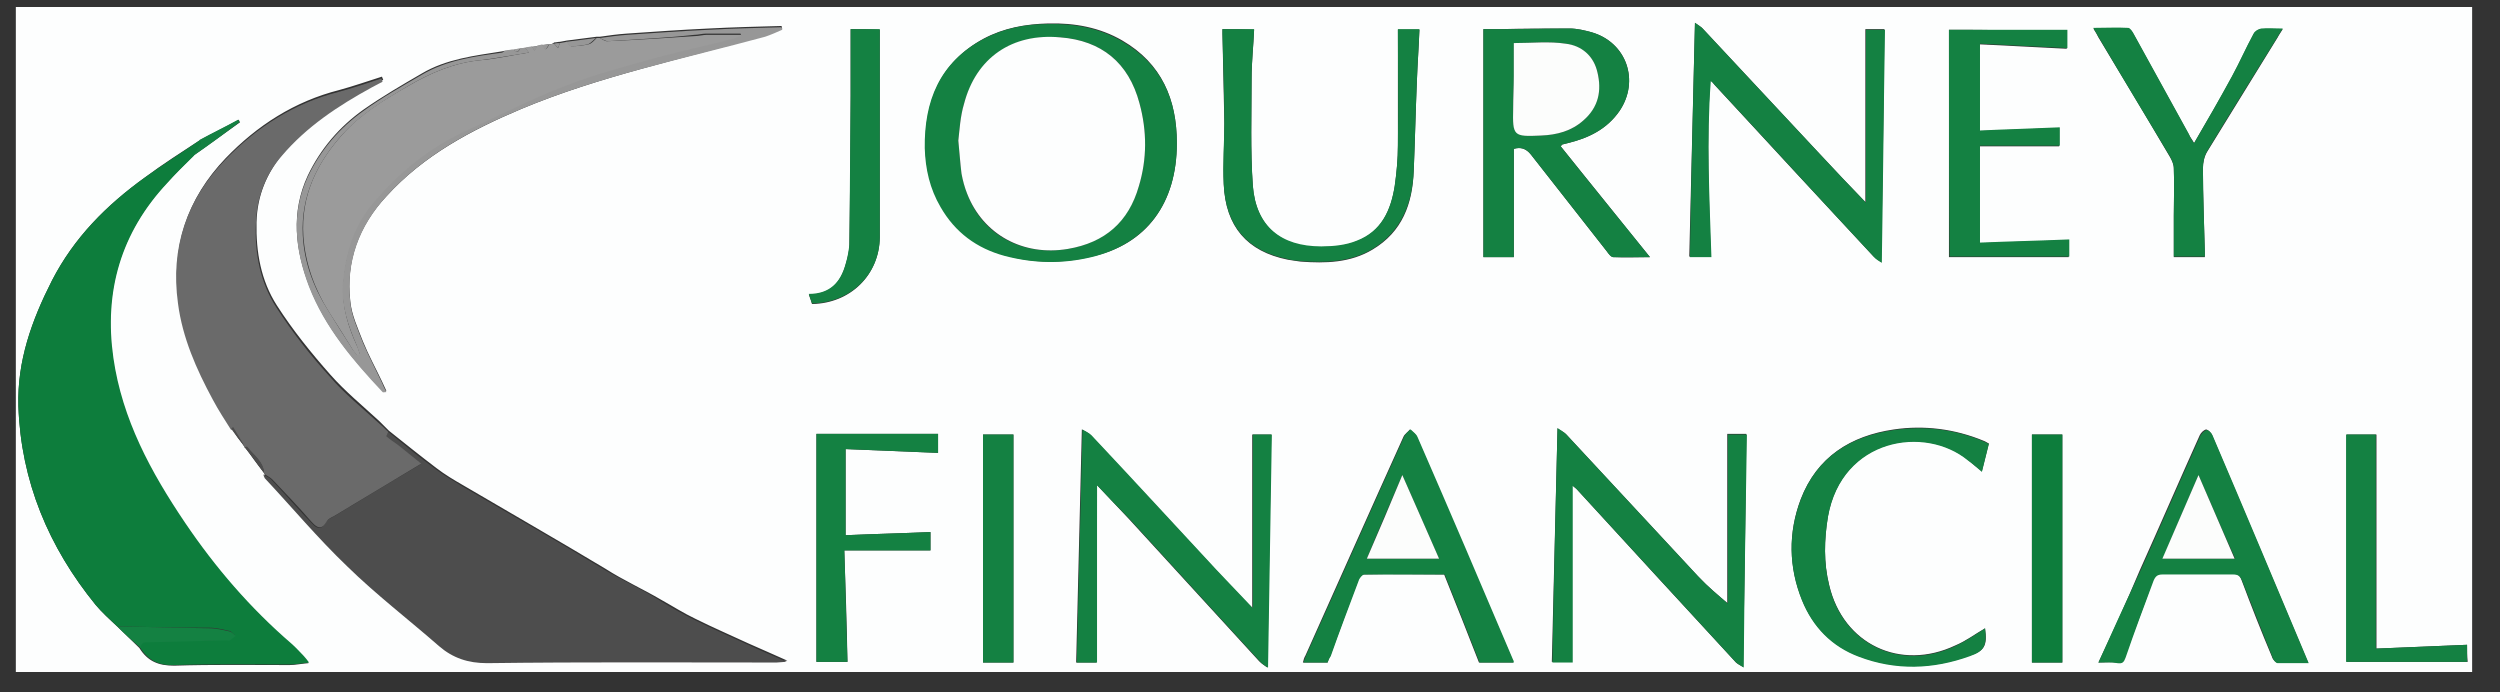 <?xml version="1.0" encoding="utf-8"?>
<!-- Generator: Adobe Illustrator 22.0.1, SVG Export Plug-In . SVG Version: 6.00 Build 0)  -->
<svg version="1.1" id="Layer_1" xmlns="http://www.w3.org/2000/svg" xmlns:xlink="http://www.w3.org/1999/xlink" x="0px" y="0px"
	 viewBox="0 0 394.7 109.3" style="enable-background:new 0 0 394.7 109.3;" xml:space="preserve">
<rect x="0" y="0" width="394.7" height="109.3" fill="#333333" stroke="none"/>
<style type="text/css">
	.st0{fill:#FDFEFE;}
	.st1{fill:#0D7D3C;}
	.st2{fill:#4D4D4D;}
	.st3{fill:#6A6A6A;}
	.st4{fill:#9B9B9B;}
	.st5{fill:#148142;}
	.st6{fill:#979797;}
	.st7{fill:#FCFDFC;}
</style>
<g>
	<g>
		<path class="st0" d="M2.5,106.1c0-35,0-70,0-105c129.3,0,258.5,0,387.8,0c0,35,0,70,0,105C261.1,106.1,131.8,106.1,2.5,106.1z
			 M38.6,70.5L38.6,70.5c1,1.4,2,2.8,3.1,4.2l0,0c0.1,0.2,0.1,0.5,0.2,0.6c4.3,4.7,8.4,9.5,13,13.9c4.6,4.4,9.6,8.4,14.5,12.6
			c2.2,1.9,4.5,2.7,7.6,2.7c15.2-0.2,30.4-0.1,45.7-0.1c0.5,0,0.9,0,1.6-0.1c-2.2-1-4.1-1.8-6.1-2.7c-2.8-1.3-5.6-2.5-8.4-3.9
			c-1.9-0.9-3.6-2-5.4-3c-2.9-1.7-6-3.1-8.8-4.9c-7.5-4.5-15-8.8-22.5-13.2c-1.4-0.8-2.9-1.7-4.2-2.7c-2.5-1.9-5-3.9-7.5-5.9
			c-0.5-0.5-1-1-1.5-1.5c-2.6-2.4-5.4-4.7-7.7-7.3c-3.1-3.5-6-7.1-8.5-11c-2.5-3.9-3.3-8.4-3.2-13.1c0.1-4.2,1.6-7.7,4.1-10.8
			c3.9-4.6,8.9-7.9,14.2-10.8c0.6-0.3,1.1-0.6,1.7-0.9c-0.1-0.2-0.1-0.3-0.2-0.5c-2.2,0.7-4.5,1.5-6.7,2.1c-7.1,1.8-13,5.6-18,10.8
			c-6,6.3-8.6,13.9-7.4,22.6c0.8,5.4,2.9,10.4,5.5,15.2c0.9,1.6,1.9,3.2,2.9,4.8C37.2,68.7,37.9,69.6,38.6,70.5z M79.3,8.1
			c-4.4,0.7-8.8,1.2-12.7,3.5c-3.1,1.8-6.2,3.6-9.2,5.7c-3.8,2.7-6.8,6.2-8.8,10.4c-2.7,5.8-2,11.7,0.2,17.4
			c2.5,6.5,6.9,11.7,11.6,16.6c0.1,0.1,0.2,0,0.6,0c-0.3-0.6-0.5-1.1-0.7-1.5c-1-2.1-2.1-4.1-3-6.3c-0.8-2.1-1.8-4.2-2-6.4
			C54.6,41.3,56.6,35.7,61,31c5.9-6.5,13.5-10.5,21.3-13.8c12.4-5.2,25.6-7.9,38.5-11.6c0.9-0.3,1.8-0.7,2.7-1.1
			c0-0.1-0.1-0.2-0.1-0.4c-3.8,0.1-7.6,0.2-11.5,0.4c-4.3,0.2-8.6,0.5-12.9,0.8c-1.5,0.1-2.9,0.3-4.3,0.5c-0.2,0-0.4,0-0.5,0
			c-1.6,0.2-3.1,0.4-4.7,0.6c-0.4,0.1-0.7,0.1-1.1,0.2c-0.3,0-0.6,0.1-0.9,0.1C87.3,6.9,87,7,86.7,7c-0.4,0-0.7,0.1-1.1,0.1
			c-0.3,0.1-0.6,0.1-0.8,0.2c-0.3,0-0.5,0.1-0.8,0.1c-0.4,0.1-0.8,0.1-1.1,0.2c-0.3,0-0.5,0.1-0.8,0.1c-0.4,0.1-0.7,0.1-1.1,0.2
			c-0.3,0-0.5,0.1-0.8,0.1C79.9,8,79.6,8,79.3,8.1z M22,102.3c1.3,2.1,3,2.8,5.5,2.8c6.1-0.2,12.2-0.1,18.2-0.1c0.9,0,1.8-0.2,3-0.3
			c-0.4-0.5-0.7-0.8-0.9-1.1c-0.6-0.7-1.2-1.3-1.9-1.9c-6.4-5.6-12-12-16.8-19.1c-5.4-8-9.9-16.3-11.3-26C16.3,46,19,36.7,26.3,28.9
			c1.4-1.5,2.8-2.9,4.2-4.3c2.5-1.8,4.9-3.5,7.4-5.3c-0.1-0.1-0.1-0.2-0.2-0.4c-2,1.1-4.1,2.1-6.1,3.2c-2.9,1.9-5.9,3.8-8.7,5.9
			c-6.1,4.4-11.2,9.5-14.7,16.3C5,50.6,2.7,57,2.9,64.1C3.3,76,7.7,86.4,15.1,95.5c1,1.2,2.2,2.3,3.4,3.4
			C19.6,100,20.8,101.1,22,102.3z M185.8,22.6c0-6.9-2.4-12.6-8.6-16.2c-3.6-2.1-7.6-2.8-11.7-2.7c-3.6,0.1-7,0.7-10.2,2.4
			c-6.8,3.7-9.3,9.8-9.2,17.2c0.1,3.3,0.8,6.4,2.5,9.3c2.3,3.9,5.7,6.5,10.1,7.7c4.5,1.3,9.1,1.3,13.7,0.2
			C181,38.6,185.8,32.1,185.8,22.6z M239,40.6c0-5.8,0-11.4,0-17.1c1-0.3,1.9-0.1,2.7,0.9c4,5.1,8,10.2,12,15.3
			c0.3,0.4,0.7,0.9,1,0.9c1.9,0.1,3.9,0,5.8,0c-4.8-5.9-9.4-11.7-14.1-17.5c0.2-0.2,0.2-0.3,0.3-0.3c0.3-0.1,0.5-0.1,0.8-0.2
			c3.3-0.8,6.2-2.2,8.2-5.1c3.2-4.8,1.1-10.8-4.4-12.4c-1.1-0.3-2.3-0.6-3.5-0.6c-3.6,0-7.3,0-10.9,0.1c-0.9,0-1.9,0-2.7,0
			c0,12,0,24,0,36C235.8,40.6,237.5,40.6,239,40.6z M267.6,3.6c-0.3,12.5-0.6,24.7-0.9,36.9c1,0,2.2,0,3.4,0
			c-0.3-9.3-0.7-18.5-0.1-27.8c0.4,0.2,0.5,0.5,0.7,0.7c8.4,9.1,16.7,18.1,25.1,27.1c0.3,0.3,0.8,0.6,1.2,0.9
			c0.2-12.5,0.4-24.7,0.5-36.8c-0.9,0-2.1,0-3,0c0,9.1,0,18.2,0,27.3c-2.5-2.6-4.9-5.1-7.3-7.7c-6.1-6.5-12.2-13.1-18.3-19.6
			C268.7,4.3,268.1,4,267.6,3.6z M173.2,76.6c1.8,1.9,3.4,3.6,5,5.3c6.9,7.5,13.7,15,20.6,22.5c0.4,0.4,0.9,0.7,1.3,1
			c0.2-12.5,0.4-24.7,0.6-36.8c-0.9,0-2,0-3,0c0,9,0,18.1,0,27.4c-2-2.1-4-4.1-5.8-6.1c-6.6-7.1-13.1-14.1-19.7-21.2
			c-0.4-0.4-1-0.7-1.4-0.9c-0.3,12.5-0.6,24.6-0.9,36.8c1,0,2.1,0,3.2,0C173.2,95.3,173.2,86.1,173.2,76.6z M245.9,67.6
			c-0.3,12.6-0.6,24.8-0.9,36.9c1,0,2.1,0,3.2,0c0-9.3,0-18.5,0-27.9c0.3,0.3,0.5,0.4,0.7,0.6c8.3,9.1,16.7,18.2,25,27.2
			c0.3,0.4,0.8,0.6,1.3,0.9c0.2-12.5,0.4-24.7,0.5-36.8c-0.9,0-2,0-3,0c0,9.1,0,18.2,0,26.7c-1.4-1.2-3.1-2.6-4.6-4.2
			c-7-7.5-13.9-15-20.9-22.5C246.9,68.2,246.3,68,245.9,67.6z M193,4.6c0,0.3,0,0.5,0,0.8c0.1,4.7,0.2,9.4,0.3,14.1
			c0,3.2-0.2,6.4-0.1,9.6c0.3,6.7,3.7,10.6,10.1,11.9c0.7,0.1,1.4,0.2,2,0.3c4,0.3,7.9,0.2,11.4-1.9c4.7-2.8,6.3-7.2,6.5-12.4
			c0.2-4.7,0.3-9.5,0.5-14.2c0.1-2.7,0.3-5.4,0.4-8.1c-1.3,0-2.4,0-3.4,0c0,6.1,0,12.2,0,18.3c0,2.1-0.2,4.3-0.5,6.4
			c-0.6,3.8-2.1,7.2-6,8.7c-1.7,0.7-3.7,0.9-5.6,0.9c-6.3,0.1-10.3-3.2-10.8-9.6c-0.4-5.6-0.2-11.3-0.2-17c0-2.6,0.3-5.2,0.4-7.7
			C196.4,4.6,194.8,4.6,193,4.6z M331.3,104.6c1.1,0,2-0.1,2.9,0c0.8,0.1,1.1-0.2,1.3-0.9c1.4-4,3-8,4.4-12.1c0.3-0.7,0.6-1,1.4-1
			c3.7,0,7.5,0,11.2,0c0.8,0,1.1,0.2,1.4,1c1.5,4,3.1,8.1,4.8,12.1c0.1,0.4,0.5,0.8,0.8,0.9c1.6,0.1,3.3,0,4.9,0
			c-5.1-12.1-10.1-24-15.2-36c-0.1-0.3-0.7-0.8-0.9-0.8c-0.4,0.1-0.8,0.5-1,0.9c-3.2,7.1-6.3,14.3-9.5,21.4
			C335.8,94.9,333.6,99.7,331.3,104.6z M209.6,104.6c0.1-0.3,0.2-0.6,0.4-1c1.5-4,2.9-8,4.4-11.9c0.1-0.4,0.6-1,0.9-1
			c4.2-0.1,8.5,0,12.7,0c1.9,4.7,3.7,9.3,5.5,13.9c1.8,0,3.6,0,5.4,0c0-0.2-0.1-0.3-0.1-0.4c-5-11.7-10.1-23.5-15.1-35.2
			c-0.2-0.5-0.7-0.8-1.1-1.2c-0.3,0.4-0.8,0.7-1,1.1c-5.2,11.5-10.3,23-15.5,34.6c-0.2,0.3-0.3,0.7-0.4,1.1
			C207.1,104.6,208.3,104.6,209.6,104.6z M307.7,4.7c0,11.9,0,23.9,0,35.9c6.3,0,12.6,0,18.9,0c0-1,0-2,0-2.7
			c-4.7,0.2-9.4,0.3-14.1,0.5c0-5.3,0-10.4,0-15.3c4.3,0,8.5,0,12.6,0c0-0.9,0-1.9,0-2.9c-4.3,0.2-8.4,0.3-12.6,0.5
			c0-4.6,0-9,0-13.7c4.7,0.2,9.3,0.5,13.8,0.7c0-1.1,0-2.1,0-2.9c-3.2,0-6.3,0-9.4,0C313.9,4.7,310.8,4.7,307.7,4.7z M313.4,99.2
			c-1.6,0.9-3,2-4.7,2.7c-8.7,4.1-17.7-0.2-19.9-9.5c-0.9-3.6-0.8-7.2-0.2-10.9c2.2-12.4,15.3-14.5,22.1-8.9
			c0.7,0.6,1.4,1.2,2.2,1.8c0.4-1.5,0.7-2.9,1.1-4.4c-0.3-0.1-0.5-0.3-0.8-0.4c-4.6-1.9-9.4-2.5-14.2-1.8c-6.8,1-12.1,4.3-14.7,11
			c-2,5.3-1.9,10.7,0.2,15.9c1.7,4.2,4.7,7.3,9,8.9c5.8,2.2,11.7,2,17.5-0.1C313.3,102.8,313.8,101.9,313.4,99.2z M346.4,22.6
			c-0.3-0.6-0.6-0.9-0.8-1.3c-2.9-5.3-5.8-10.5-8.7-15.8c-0.2-0.4-0.6-1-0.9-1c-1.8-0.1-3.6,0-5.5,0c0.4,0.6,0.6,1,0.8,1.4
			c3.8,6.3,7.6,12.6,11.3,18.9c0.3,0.5,0.6,1.2,0.6,1.8c0.1,2.5,0,5,0,7.5c0,2.2,0,4.3,0,6.5c1.5,0,3.2,0,4.9,0c0-0.3,0-0.5,0-0.7
			c-0.1-4.4-0.3-8.8-0.3-13.3c0-0.9,0.2-1.9,0.7-2.7c3.7-6,7.4-12,11.1-18c0.2-0.4,0.5-0.8,0.8-1.3c-1.3,0-2.3-0.1-3.4,0
			c-0.4,0-1,0.4-1.2,0.8c-1.2,2.2-2.2,4.5-3.4,6.7C350.5,15.6,348.5,19,346.4,22.6z M133.3,86.9c4.7,0,9.1,0,13.6,0
			c0-0.9,0-1.9,0-2.9c-4.5,0.2-8.9,0.3-13.4,0.5c0-4.6,0-9,0-13.6c4.9,0.2,9.7,0.4,14.6,0.6c0-1,0-2,0-3c-6.5,0-12.9,0-19.2,0
			c0,12.1,0,24,0,36c1.7,0,3.3,0,4.9,0C133.7,98.6,133.5,92.8,133.3,86.9z M389.5,101.8c-4.7,0.2-9.5,0.4-14.3,0.6
			c0-11.4,0-22.6,0-33.8c-1.6,0-3.2,0-4.7,0c0,12,0,24,0,35.9c6.4,0,12.7,0,19.1,0C389.5,103.6,389.5,102.7,389.5,101.8z M134.3,4.6
			c0,3.6,0,7,0,10.5c0,7.9-0.1,15.7-0.2,23.6c0,1-0.3,2.1-0.6,3.1c-0.8,2.9-2.5,4.7-5.8,4.7c0.2,0.6,0.4,1.1,0.5,1.5
			c6.1-0.1,10.6-4.6,10.7-10.5c0-8.6,0-17.3,0-25.9c0-2.3,0-4.6,0-6.9C137.4,4.6,135.8,4.6,134.3,4.6z M155.2,68.6c0,12,0,24,0,36
			c1.6,0,3.3,0,4.8,0c0-12.1,0-24,0-36C158.4,68.6,156.8,68.6,155.2,68.6z M320.8,68.6c0,12,0,24,0,36c1.6,0,3.2,0,4.8,0
			c0-12,0-24,0-36C324,68.6,322.4,68.6,320.8,68.6z"/>
		<path class="st1" d="M18.5,98.9c-1.1-1.1-2.4-2.2-3.4-3.4C7.7,86.4,3.3,76,2.9,64.1C2.7,57,5,50.6,8.2,44.3
			c3.5-6.8,8.6-11.9,14.7-16.3c2.8-2,5.8-3.9,8.7-5.9c0.1,0.2,0.2,0.5,0.2,0.6c-0.4,0.7-0.8,1.3-1.2,1.9c-1.4,1.4-2.9,2.8-4.2,4.3
			c-7.3,7.8-10,17.1-8.5,27.6c1.4,9.7,5.9,18,11.3,26c4.8,7.1,10.3,13.5,16.8,19.1c0.7,0.6,1.3,1.3,1.9,1.9c0.3,0.3,0.5,0.6,0.9,1.1
			c-1.1,0.1-2,0.3-3,0.3c-6.1,0-12.2-0.1-18.2,0.1c-2.5,0.1-4.2-0.7-5.5-2.8c0.1-0.9,0.8-0.9,1.4-0.9c4.1-0.1,8.1-0.2,12.2-0.3
			c0.2,0,0.4,0,0.5,0c0.3-0.2,0.6-0.4,0.9-0.7c-0.3-0.2-0.5-0.6-0.9-0.7c-1-0.2-2-0.5-3.1-0.5C28.2,99.1,23.4,99,18.5,98.9z"/>
		<path class="st2" d="M61.3,68.2c2.5,2,4.9,4,7.5,5.9c1.3,1,2.8,1.8,4.2,2.7c7.5,4.4,15.1,8.7,22.5,13.2c2.9,1.7,6,3.1,8.8,4.9
			c1.8,1.1,3.6,2.1,5.4,3c2.8,1.4,5.6,2.6,8.4,3.9c1.9,0.9,3.9,1.7,6.1,2.7c-0.7,0-1.2,0.1-1.6,0.1c-15.2,0-30.4-0.1-45.7,0.1
			c-3,0-5.4-0.8-7.6-2.7c-4.8-4.2-9.9-8.1-14.5-12.6c-4.6-4.4-8.7-9.3-13-13.9c-0.1-0.2-0.2-0.4-0.2-0.6c0.4,0.3,1,0.5,1.3,0.9
			c2.1,2.2,4.1,4.5,6.2,6.7c0.9,1,1.6,1.3,2.4-0.1c0.2-0.4,0.7-0.6,1.1-0.8c4.5-2.7,9.1-5.5,13.8-8.3c-1.2-0.9-2.4-1.9-3.6-2.9
			c-0.6-0.5-1.3-0.9-1.9-1.4C60.9,68.8,61.2,68.4,61.3,68.2z"/>
		<path class="st3" d="M61.3,68.2c-0.1,0.2-0.3,0.6-0.3,0.7c0.6,0.5,1.2,0.9,1.9,1.4c1.2,1,2.4,1.9,3.6,2.9
			c-4.8,2.9-9.3,5.6-13.8,8.3c-0.4,0.2-0.9,0.4-1.1,0.8c-0.8,1.4-1.5,1.1-2.4,0.1c-2-2.3-4.1-4.5-6.2-6.7c-0.4-0.4-0.9-0.6-1.3-0.9
			c0,0,0,0,0,0c-0.1-1.9-1.7-2.9-2.7-4.2c0,0-0.2,0.1-0.4,0.1c0,0,0-0.1,0-0.1c-0.6-1-1.2-2-1.8-3c-0.1,0.1-0.2,0.2-0.3,0.3
			c-1-1.6-2-3.1-2.9-4.8c-2.6-4.8-4.8-9.8-5.5-15.2c-1.2-8.7,1.3-16.3,7.4-22.6c5-5.2,10.9-9,18-10.8c2.3-0.6,4.5-1.4,6.7-2.1
			c0.1,0.2,0.1,0.3,0.2,0.5c-0.6,0.3-1.1,0.6-1.7,0.9c-5.3,2.9-10.3,6.2-14.2,10.8c-2.6,3-4,6.6-4.1,10.8c-0.2,4.7,0.7,9.2,3.2,13.1
			c2.5,3.9,5.4,7.6,8.5,11c2.3,2.7,5.1,4.9,7.7,7.3C60.3,67.2,60.8,67.7,61.3,68.2z"/>
		<path class="st4" d="M86.7,7c0.3,0,0.5-0.1,0.8-0.1c0.2,0.2,0.4,0.5,0.6,0.7c0.1-0.3,0.2-0.5,0.3-0.8c0.4-0.1,0.7-0.1,1.1-0.2
			c0.2,0.2,0.5,0.7,0.7,0.7c0.9,0,1.8-0.1,2.7-0.3c0.5-0.1,0.9-0.6,1.3-1c0.2,0,0.4,0,0.5,0c0.4,0.2,0.9,0.6,1.3,0.5
			c4.6-0.2,9.2-0.5,13.7-0.8c0.6,0,1.3-0.2,1.9-0.2c1.8,0,3.6,0,5.4,0c0,0.1,0,0.3,0.1,0.4c-0.4,0.1-0.8,0.3-1.2,0.4
			c-3.8,0.9-7.6,1.7-11.4,2.8c-5,1.4-10.1,2.7-15,4.6c-5.3,2-10.4,4.6-15.5,7c-5.9,2.7-10.9,6.7-15.1,11.7
			c-3.1,3.7-4.4,8.2-4.7,12.8c-0.2,3.3,0.8,6.5,2.2,9.5c0.2,0.4,0.3,0.9,0.5,1.4c-0.1,0.1-0.2,0.1-0.4,0.2c-0.2-0.3-0.5-0.6-0.7-0.9
			c-1.3-2.1-2.6-4.2-3.9-6.2c-2.3-3.7-3.7-7.7-4-11.9C47.5,30.9,50,25.8,54,21.3c2.9-3.3,6.6-5.5,10.4-7.7c3.6-2.1,7.3-3.7,11.5-4.1
			c2.5-0.2,5-0.8,7.6-1.2c-0.3-0.3-0.4-0.5-0.6-0.8c0.4-0.1,0.8-0.1,1.1-0.2c0.1,0.2,0.3,0.5,0.4,0.7c0.1-0.3,0.3-0.6,0.4-0.8
			c0.3-0.1,0.6-0.1,0.8-0.2c0.2,0.3,0.4,0.5,0.5,0.8C86.4,7.6,86.6,7.3,86.7,7z"/>
		<path class="st5" d="M185.8,22.6c0,9.5-4.8,15.9-13.5,18c-4.6,1.1-9.1,1-13.7-0.2c-4.4-1.2-7.8-3.7-10.1-7.7
			c-1.7-2.9-2.4-6-2.5-9.3c-0.1-7.4,2.3-13.5,9.2-17.2c3.2-1.7,6.6-2.4,10.2-2.4c4.1-0.1,8.1,0.6,11.7,2.7
			C183.4,10.1,185.8,15.7,185.8,22.6z M151.3,22.2c0.2,2,0.3,3.6,0.5,5.2c0.2,1.1,0.5,2.1,0.9,3.2c2.4,6.5,8.7,9.9,15.9,8.7
			c5.8-1,9.5-4.3,11.2-9.9c1.3-4.3,1.3-8.8,0.1-13.1c-1.7-6.4-6-9.9-12.5-10.4c-7.6-0.6-13.2,3.3-15.2,10.5
			C151.6,18.4,151.5,20.5,151.3,22.2z"/>
		<path class="st5" d="M239,40.6c-1.6,0-3.2,0-4.8,0c0-12,0-24,0-36c0.8,0,1.8,0,2.7,0c3.6,0,7.3-0.1,10.9-0.1
			c1.2,0,2.4,0.3,3.5,0.6c5.5,1.6,7.6,7.7,4.4,12.4c-2,2.9-4.9,4.3-8.2,5.1c-0.3,0.1-0.5,0.1-0.8,0.2c-0.1,0-0.1,0.1-0.3,0.3
			c4.6,5.8,9.3,11.5,14.1,17.5c-1.9,0-3.9,0-5.8,0c-0.4,0-0.8-0.6-1-0.9c-4-5.1-8-10.2-12-15.3c-0.8-1-1.6-1.2-2.7-0.9
			C239,29.2,239,34.8,239,40.6z M239,6.8c0,1.8,0,3.5,0,5.2c0,1.7-0.1,3.4-0.1,5.1c0,4.4,0,4.4,4.4,4.3c2.5-0.1,4.8-0.7,6.7-2.4
			c2.3-2.1,2.9-4.7,2.2-7.6c-0.6-2.6-2.5-4.1-5-4.5C244.6,6.5,241.9,6.8,239,6.8z"/>
		<path class="st5" d="M267.6,3.6c0.4,0.3,1,0.6,1.4,1.1c6.1,6.5,12.2,13.1,18.3,19.6c2.4,2.6,4.8,5.1,7.3,7.7c0-9.2,0-18.2,0-27.3
			c0.9,0,2,0,3,0c-0.2,12.2-0.3,24.4-0.5,36.8c-0.4-0.3-0.9-0.5-1.2-0.9c-8.4-9-16.7-18.1-25.1-27.1c-0.2-0.2-0.4-0.5-0.7-0.7
			c-0.7,9.3-0.2,18.5,0.1,27.8c-1.2,0-2.4,0-3.4,0C267,28.3,267.3,16.1,267.6,3.6z"/>
		<path class="st5" d="M173.2,76.6c0,9.5,0,18.7,0,28c-1,0-2.2,0-3.2,0c0.3-12.2,0.6-24.4,0.9-36.8c0.4,0.3,1,0.5,1.4,0.9
			c6.6,7,13.1,14.1,19.7,21.2c1.9,2,3.8,4,5.8,6.1c0-9.3,0-18.4,0-27.4c1,0,2.1,0,3,0c-0.2,12.1-0.4,24.3-0.6,36.8
			c-0.5-0.3-1-0.6-1.3-1c-6.9-7.5-13.7-15-20.6-22.5C176.6,80.2,175,78.5,173.2,76.6z"/>
		<path class="st5" d="M245.9,67.6c0.5,0.3,1,0.6,1.4,1c7,7.5,13.9,15,20.9,22.5c1.5,1.6,3.2,3,4.6,4.2c0-8.6,0-17.7,0-26.7
			c1,0,2,0,3,0c-0.2,12.1-0.4,24.3-0.5,36.8c-0.4-0.3-0.9-0.5-1.3-0.9c-8.4-9.1-16.7-18.2-25-27.2c-0.2-0.2-0.4-0.4-0.7-0.6
			c0,9.4,0,18.6,0,27.9c-1,0-2.2,0-3.2,0C245.3,92.4,245.6,80.2,245.9,67.6z"/>
		<path class="st5" d="M193,4.6c1.7,0,3.3,0,5,0c-0.1,2.5-0.4,5.1-0.4,7.7c0,5.7-0.2,11.3,0.2,17c0.5,6.4,4.4,9.6,10.8,9.6
			c1.9,0,3.9-0.2,5.6-0.9c3.9-1.5,5.4-4.8,6-8.7c0.3-2.1,0.5-4.3,0.5-6.4c0.1-6.1,0-12.1,0-18.3c1,0,2.1,0,3.4,0
			c-0.1,2.7-0.3,5.4-0.4,8.1c-0.2,4.7-0.3,9.5-0.5,14.2c-0.2,5.1-1.9,9.6-6.5,12.4c-3.5,2.1-7.5,2.2-11.4,1.9
			c-0.7-0.1-1.4-0.1-2-0.3c-6.4-1.3-9.8-5.2-10.1-11.9c-0.2-3.2,0.1-6.4,0.1-9.6c0-4.7-0.2-9.4-0.3-14.1C193,5.2,193,4.9,193,4.6z"
			/>
		<path class="st5" d="M331.3,104.6c2.2-4.9,4.4-9.7,6.6-14.4c3.2-7.1,6.3-14.3,9.5-21.4c0.2-0.4,0.6-0.8,1-0.9
			c0.2-0.1,0.7,0.4,0.9,0.8c5.1,11.9,10.1,23.9,15.2,36c-1.6,0-3.2,0-4.9,0c-0.3,0-0.7-0.5-0.8-0.9c-1.6-4-3.2-8-4.8-12.1
			c-0.3-0.7-0.6-1-1.4-1c-3.7,0-7.5,0-11.2,0c-0.8,0-1.1,0.3-1.4,1c-1.5,4-3,8-4.4,12.1c-0.3,0.8-0.5,1-1.3,0.9
			C333.3,104.5,332.4,104.6,331.3,104.6z M347.1,75c-1.9,4.5-3.8,8.8-5.6,13.2c3.9,0,7.6,0,11.4,0C350.9,83.8,349.1,79.6,347.1,75z"
			/>
		<path class="st5" d="M209.6,104.6c-1.3,0-2.5,0-3.8,0c0.1-0.4,0.3-0.8,0.4-1.1c5.2-11.5,10.3-23.1,15.5-34.6
			c0.2-0.4,0.6-0.8,1-1.1c0.4,0.4,0.9,0.7,1.1,1.2c5.1,11.7,10.1,23.4,15.1,35.2c0.1,0.1,0.1,0.3,0.1,0.4c-1.8,0-3.6,0-5.4,0
			c-1.8-4.6-3.6-9.2-5.5-13.9c-4.3,0-8.5,0-12.7,0c-0.3,0-0.8,0.6-0.9,1c-1.5,4-3,7.9-4.4,11.9C209.8,104,209.7,104.3,209.6,104.6z
			 M227.2,88.2c-1.9-4.4-3.8-8.6-5.8-13.2c-2,4.6-3.8,8.8-5.6,13.2C219.7,88.2,223.4,88.2,227.2,88.2z"/>
		<path class="st5" d="M307.7,4.7c3.1,0,6.2,0,9.3,0c3.1,0,6.2,0,9.4,0c0,0.8,0,1.8,0,2.9c-4.5-0.2-9.1-0.5-13.8-0.7
			c0,4.7,0,9.1,0,13.7c4.2-0.2,8.3-0.3,12.6-0.5c0,1,0,2,0,2.9c-4.2,0-8.3,0-12.6,0c0,4.9,0,10,0,15.3c4.7-0.2,9.4-0.3,14.1-0.5
			c0,0.7,0,1.7,0,2.7c-6.3,0-12.6,0-18.9,0C307.7,28.6,307.7,16.6,307.7,4.7z"/>
		<path class="st5" d="M313.4,99.2c0.3,2.7-0.1,3.6-2.4,4.4c-5.8,2.1-11.7,2.3-17.5,0.1c-4.3-1.6-7.3-4.7-9-8.9
			c-2.1-5.2-2.2-10.6-0.2-15.9c2.5-6.7,7.8-10,14.7-11c4.9-0.7,9.7-0.1,14.2,1.8c0.3,0.1,0.6,0.3,0.8,0.4c-0.4,1.5-0.7,2.9-1.1,4.4
			c-0.8-0.7-1.5-1.3-2.2-1.8c-6.8-5.6-19.9-3.5-22.1,8.9c-0.6,3.6-0.7,7.3,0.2,10.9c2.2,9.3,11.3,13.6,19.9,9.5
			C310.4,101.2,311.9,100.2,313.4,99.2z"/>
		<path class="st5" d="M346.4,22.6c2.1-3.6,4.1-7.1,6-10.6c1.2-2.2,2.2-4.5,3.4-6.7c0.2-0.4,0.7-0.7,1.2-0.8c1-0.1,2.1,0,3.4,0
			c-0.3,0.5-0.6,0.9-0.8,1.3c-3.7,6-7.5,12-11.1,18c-0.5,0.8-0.7,1.8-0.7,2.7c0,4.4,0.2,8.8,0.3,13.3c0,0.2,0,0.4,0,0.7
			c-1.7,0-3.4,0-4.9,0c0-2.2,0-4.3,0-6.5c0-2.5,0.1-5,0-7.5c0-0.6-0.3-1.2-0.6-1.8c-3.8-6.3-7.6-12.6-11.3-18.9
			c-0.2-0.4-0.5-0.8-0.8-1.4c2,0,3.8-0.1,5.5,0c0.3,0,0.7,0.6,0.9,1c2.9,5.3,5.8,10.5,8.7,15.8C345.8,21.7,346,22.1,346.4,22.6z"/>
		<path class="st5" d="M133.3,86.9c0.2,5.8,0.3,11.7,0.5,17.6c-1.6,0-3.3,0-4.9,0c0-11.9,0-23.9,0-36c6.3,0,12.7,0,19.2,0
			c0,1,0,2,0,3c-4.8-0.2-9.6-0.4-14.6-0.6c0,4.6,0,9,0,13.6c4.4-0.2,8.9-0.3,13.4-0.5c0,1,0,2,0,2.9C142.5,86.9,138,86.9,133.3,86.9
			z"/>
		<path class="st5" d="M389.5,101.8c0,0.8,0,1.7,0,2.7c-6.3,0-12.7,0-19.1,0c0-11.9,0-23.9,0-35.9c1.5,0,3.2,0,4.7,0
			c0,11.1,0,22.3,0,33.8C380.1,102.2,384.8,102,389.5,101.8z"/>
		<path class="st5" d="M134.3,4.6c1.4,0,3.1,0,4.6,0c0,2.3,0,4.6,0,6.9c0,8.6,0,17.3,0,25.9c0,5.9-4.6,10.4-10.7,10.5
			c-0.1-0.4-0.3-0.8-0.5-1.5c3.3,0,5-1.8,5.8-4.7c0.3-1,0.5-2.1,0.6-3.1c0.1-7.9,0.1-15.7,0.2-23.6C134.3,11.6,134.3,8.2,134.3,4.6z
			"/>
		<path class="st6" d="M82.9,7.5c0.2,0.2,0.3,0.4,0.6,0.8c-2.6,0.4-5.1,0.9-7.6,1.2c-4.2,0.4-7.9,2-11.5,4.1
			C60.7,15.8,57,18,54,21.3c-4,4.5-6.5,9.7-6.2,15.8c0.2,4.3,1.7,8.3,4,11.9c1.3,2.1,2.6,4.2,3.9,6.2c0.2,0.3,0.5,0.6,0.7,0.9
			c0.1-0.1,0.2-0.1,0.4-0.2c-0.2-0.5-0.3-0.9-0.5-1.4c-1.3-3-2.4-6.2-2.2-9.5c0.4-4.7,1.6-9.1,4.7-12.8c4.2-5,9.1-9,15.1-11.7
			c5.2-2.4,10.2-5,15.5-7c4.9-1.9,10-3.2,15-4.6c3.8-1,7.6-1.8,11.4-2.8c0.4-0.1,0.8-0.3,1.2-0.4c0-0.1,0-0.3-0.1-0.4
			c-1.8,0-3.6,0-5.4,0c-0.6,0-1.3,0.2-1.9,0.2C105.2,6,100.6,6.2,96,6.5c-0.4,0-0.9-0.3-1.3-0.5c1.4-0.2,2.9-0.4,4.3-0.5
			c4.3-0.3,8.6-0.6,12.9-0.8c3.8-0.2,7.6-0.3,11.5-0.4c0,0.1,0.1,0.2,0.1,0.4c-0.9,0.4-1.8,0.8-2.7,1.1C107.9,9.3,94.7,12,82.3,17.2
			C74.4,20.5,66.9,24.5,61,31c-4.3,4.7-6.4,10.3-5.7,16.7c0.2,2.2,1.2,4.3,2,6.4c0.9,2.1,2,4.2,3,6.3c0.2,0.5,0.4,0.9,0.7,1.5
			c-0.3,0-0.5,0.1-0.6,0c-4.7-5-9.1-10.2-11.6-16.6c-2.2-5.8-2.9-11.6-0.2-17.4c2-4.2,5-7.7,8.8-10.4c2.9-2.1,6.1-3.9,9.2-5.7
			c3.9-2.3,8.3-2.9,12.7-3.5C79.6,8,79.9,8,80.2,7.9c0.3,0,0.5-0.1,0.8-0.1c0.5,0.4,0.9,0.6,1.1-0.2C82.3,7.6,82.6,7.6,82.9,7.5z"/>
		<path class="st5" d="M155.2,68.6c1.6,0,3.3,0,4.8,0c0,11.9,0,23.9,0,36c-1.5,0-3.2,0-4.8,0C155.2,92.6,155.2,80.6,155.2,68.6z"/>
		<path class="st1" d="M320.8,68.6c1.6,0,3.2,0,4.8,0c0,11.9,0,23.9,0,36c-1.6,0-3.2,0-4.8,0C320.8,92.6,320.8,80.6,320.8,68.6z"/>
		<path class="st5" d="M18.5,98.9c4.9,0.1,9.8,0.2,14.7,0.3c1,0,2.1,0.3,3.1,0.5c0.3,0.1,0.6,0.4,0.9,0.7c-0.3,0.2-0.6,0.5-0.9,0.7
			c-0.1,0.1-0.4,0-0.5,0c-4.1,0.1-8.1,0.2-12.2,0.3c-0.7,0-1.3-0.1-1.4,0.9C20.8,101.1,19.6,100,18.5,98.9z"/>
		<path class="st5" d="M30.5,24.6c0.4-0.6,0.8-1.3,1.2-1.9c0.1-0.1-0.1-0.4-0.2-0.6c2-1.1,4.1-2.1,6.1-3.2c0.1,0.1,0.1,0.2,0.2,0.4
			C35.4,21.1,33,22.9,30.5,24.6z"/>
		<path class="st6" d="M94.1,6c-0.4,0.3-0.8,0.8-1.3,1c-0.9,0.2-1.8,0.3-2.7,0.3c-0.2,0-0.5-0.5-0.7-0.7C91,6.4,92.6,6.2,94.1,6z"/>
		<path class="st2" d="M38.6,70.6c0.1,0,0.3-0.1,0.4-0.1c1,1.3,2.6,2.3,2.7,4.2C40.7,73.3,39.7,71.9,38.6,70.6z"/>
		<path class="st2" d="M36.5,67.7c0.1-0.1,0.2-0.2,0.3-0.3c0.6,1,1.2,2,1.8,3C37.9,69.6,37.2,68.7,36.5,67.7z"/>
		<path class="st6" d="M86.7,7c-0.2,0.3-0.4,0.6-0.6,0.9c-0.2-0.3-0.4-0.5-0.5-0.8C86,7.1,86.4,7,86.7,7z"/>
		<path class="st6" d="M88.4,6.8c-0.1,0.3-0.2,0.5-0.3,0.8c-0.2-0.2-0.4-0.5-0.6-0.7C87.8,6.8,88.1,6.8,88.4,6.8z"/>
		<path class="st6" d="M84.8,7.3c-0.1,0.3-0.3,0.6-0.4,0.8c-0.1-0.2-0.3-0.5-0.4-0.7C84.3,7.3,84.5,7.3,84.8,7.3z"/>
		<path class="st4" d="M82.1,7.6c-0.3,0.8-0.7,0.6-1.1,0.2C81.3,7.8,81.7,7.7,82.1,7.6z"/>
		<path class="st4" d="M80.2,7.9C79.9,8,79.6,8,79.3,8.1C79.6,8,79.9,8,80.2,7.9z"/>
		<path class="st0" d="M151.3,22.2c0.2-1.7,0.3-3.8,0.9-5.8c1.9-7.3,7.6-11.2,15.2-10.5c6.5,0.5,10.8,4,12.5,10.4
			c1.2,4.4,1.2,8.8-0.1,13.1c-1.6,5.6-5.3,8.9-11.2,9.9c-7.1,1.2-13.4-2.3-15.9-8.7c-0.4-1-0.7-2.1-0.9-3.2
			C151.6,25.8,151.5,24.2,151.3,22.2z"/>
		<path class="st7" d="M239,6.8c2.9,0,5.6-0.3,8.2,0.1c2.5,0.3,4.4,1.9,5,4.5c0.7,2.9,0.2,5.5-2.2,7.6c-1.9,1.7-4.2,2.3-6.7,2.4
			c-4.4,0.2-4.5,0.1-4.4-4.3c0-1.7,0.1-3.4,0.1-5.1C239,10.3,239,8.6,239,6.8z"/>
		<path class="st7" d="M347.1,75c2,4.6,3.8,8.8,5.7,13.2c-3.8,0-7.5,0-11.4,0C343.3,83.8,345.1,79.6,347.1,75z"/>
		<path class="st7" d="M227.2,88.2c-3.8,0-7.5,0-11.4,0c1.9-4.4,3.7-8.6,5.6-13.2C223.4,79.6,225.3,83.8,227.2,88.2z"/>
	</g>
</g>
</svg>

